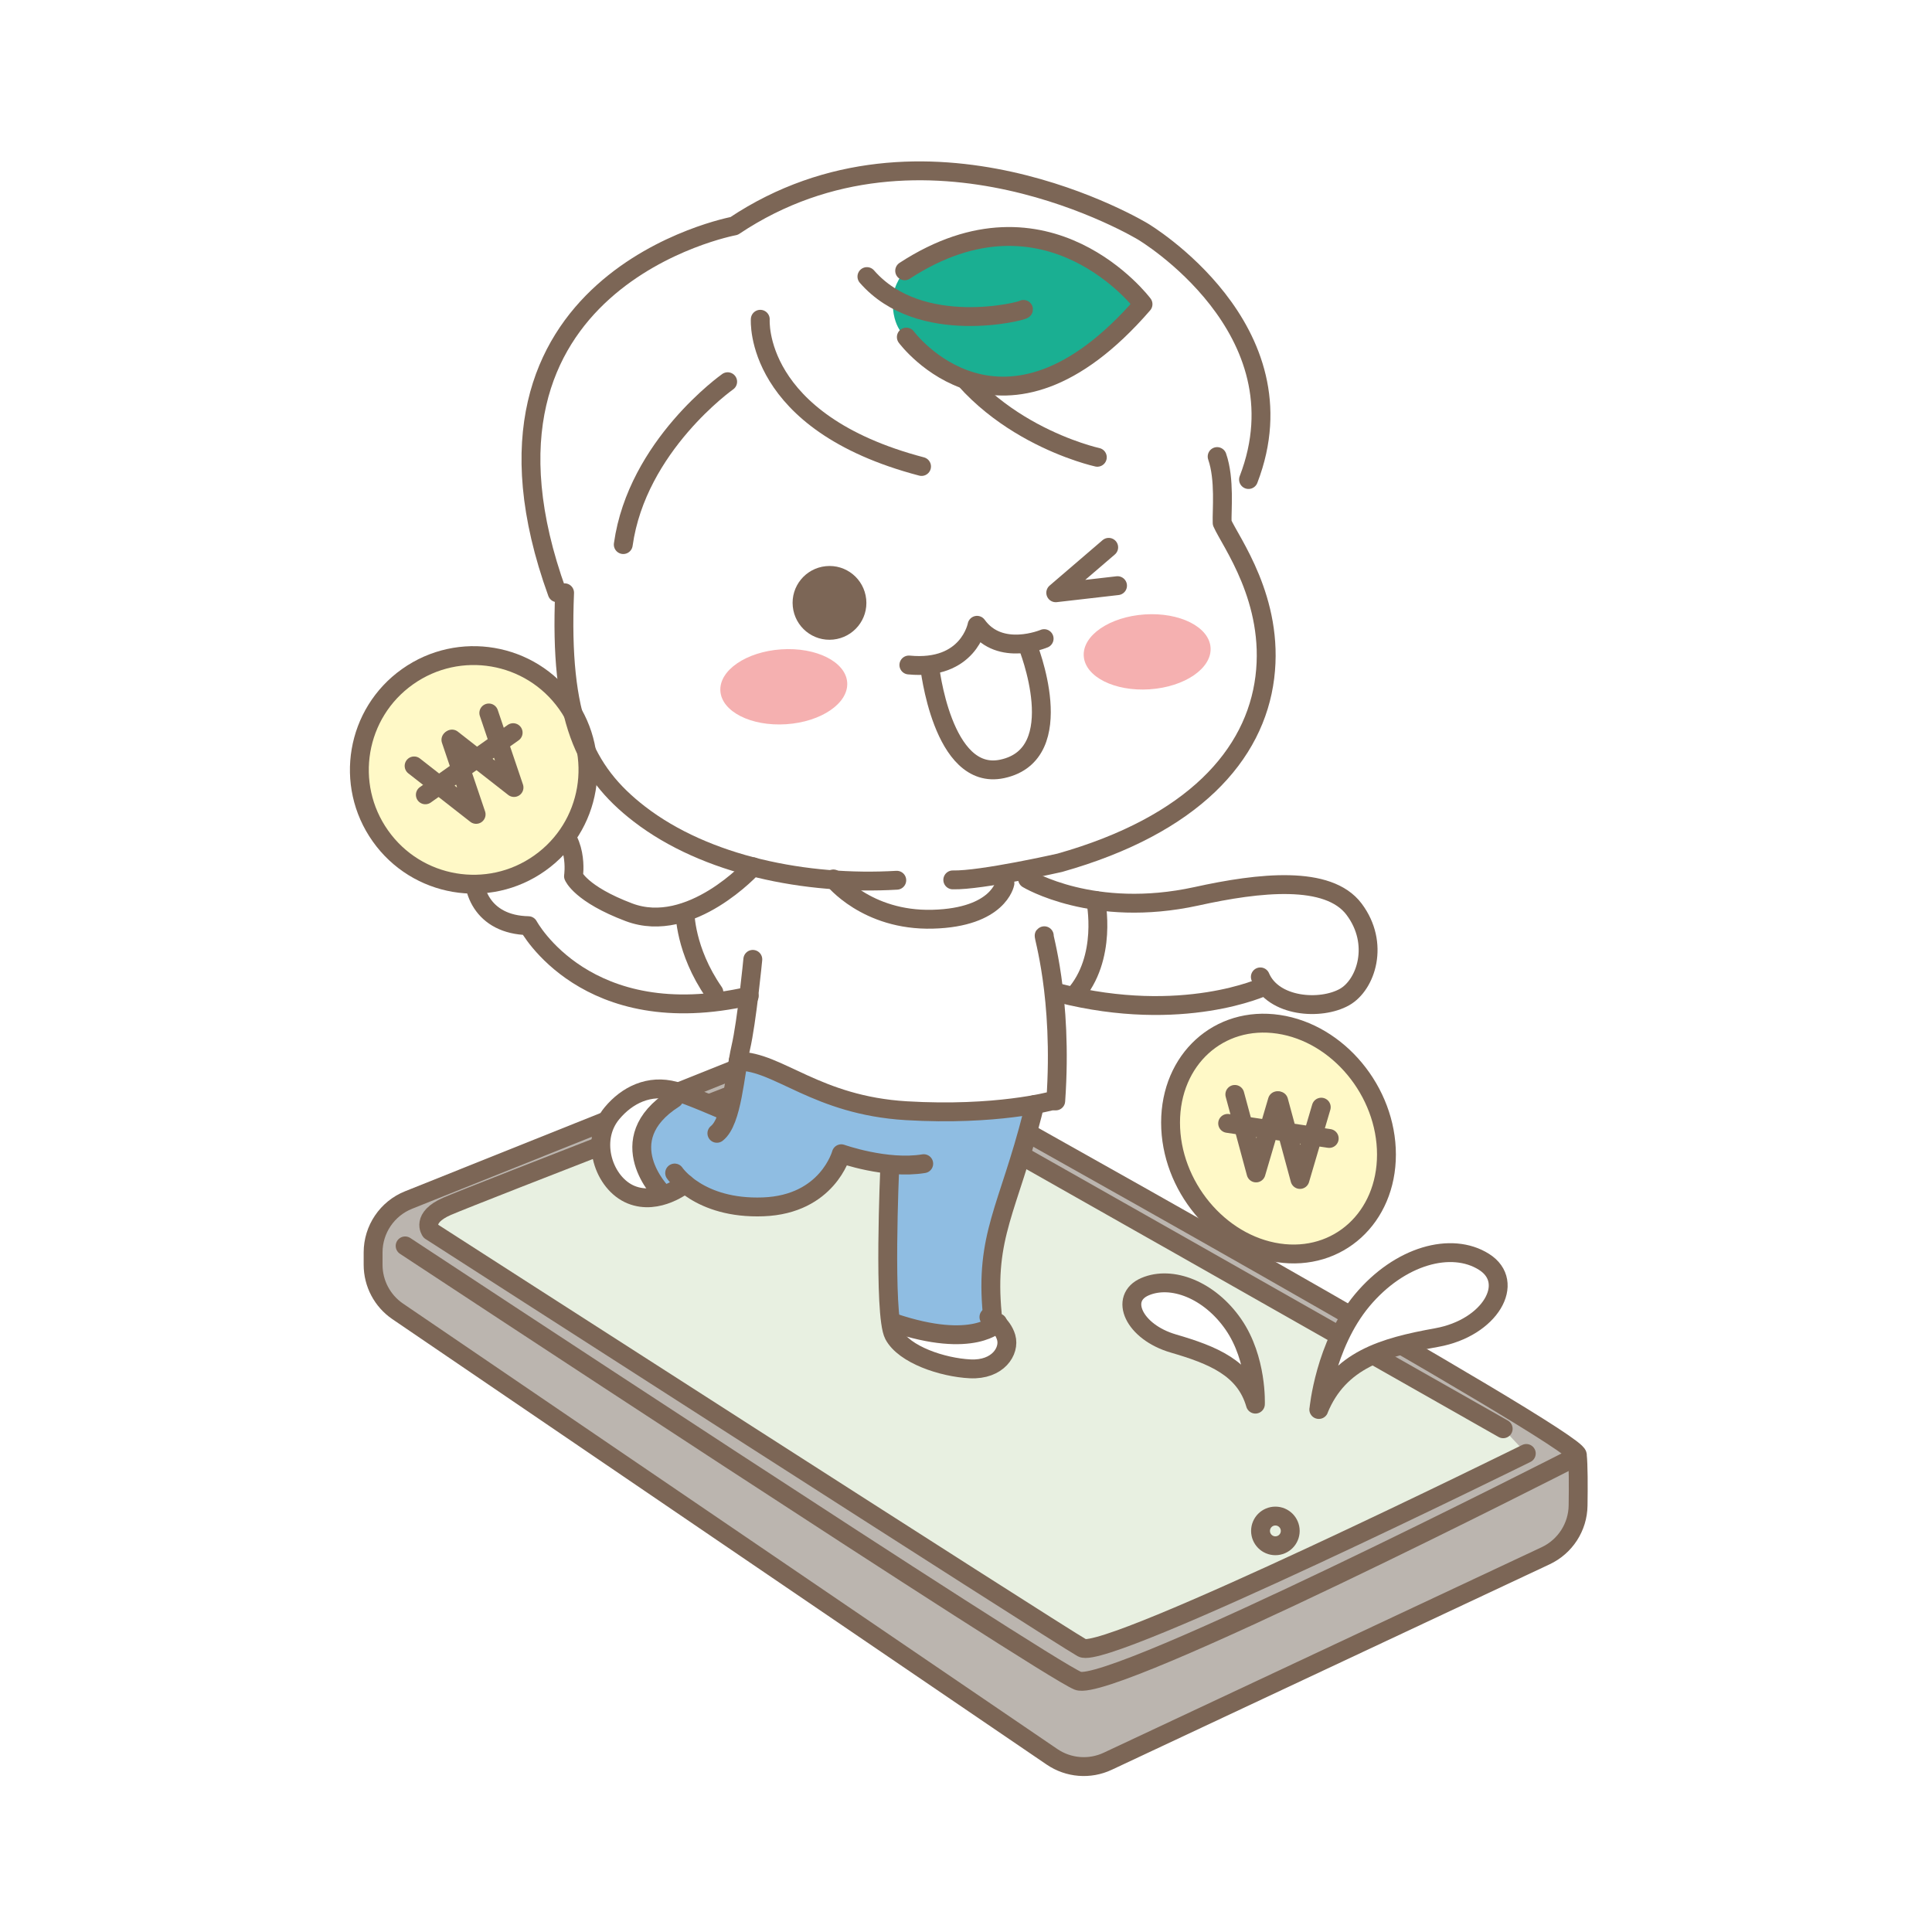 <svg width="256" height="256" viewBox="0 0 256 256" fill="none" xmlns="http://www.w3.org/2000/svg">
<g clip-path="url(#clip0_522_15337)">
<path d="M146.075 112.854L136.475 115.254L135.675 116.054L140.475 118.054L148.075 119.654L154.875 119.254L160.875 118.054L169.275 116.854L174.475 117.654L178.475 119.254L180.875 122.454V127.654L179.275 132.054L175.675 133.254L172.075 132.854L167.675 130.454L162.075 132.054L155.675 133.254H149.675L144.075 132.854L140.075 131.254V145.654L137.275 146.454L132.875 160.854L131.275 169.654L131.675 174.054L133.675 177.654V179.254L132.075 181.254H126.475L122.475 180.054L118.875 177.654L118.075 175.654L117.675 164.854L118.075 154.454L111.675 152.854L109.275 156.454L106.875 158.454L102.475 159.654H97.275L90.475 157.254L86.875 158.854L83.275 158.054L80.875 155.254L80.475 150.454L81.275 147.654L84.075 144.854L86.875 144.054L89.675 144.454L94.475 146.454L97.275 147.254L98.075 140.054L99.275 131.654L90.075 133.254L80.875 131.254L74.875 128.054L70.875 123.254L68.475 122.854L64.075 120.054L62.875 118.054L71.275 113.254L75.275 110.454L76.075 112.454V115.654L76.475 117.254L78.875 118.454L82.475 120.054L88.475 121.254L93.275 119.654L97.275 117.254L101.275 114.454L94.075 112.454L86.075 108.454L78.875 102.454L74.875 93.254L74.475 80.454L70.875 68.054L70.475 56.854C70.875 54.721 71.675 50.374 71.675 50.054C71.675 49.734 73.008 46.721 73.675 45.254L79.275 39.254L86.475 33.654L95.275 30.054H97.675L108.075 24.454L117.675 22.454L128.475 23.254L142.075 26.054L154.475 32.454L164.475 43.654L167.275 52.454L166.475 62.054L161.675 70.054L165.675 76.854L167.675 85.254L166.075 94.854L161.675 102.454L153.675 108.854L146.075 112.854Z" fill="white"/>
<path d="M99.762 114.842C99.762 114.842 91.506 123.962 83.336 120.88C76.933 118.461 75.992 116.099 75.992 116.099C75.992 116.099 76.828 110.647 72.661 108.832C68.495 107.008 63.8 109.85 62.946 113.834C62.101 117.818 63.935 122.531 70.012 122.656C70.012 122.656 77.644 136.931 99.282 131.978" stroke="#7C6656" stroke-width="2.5" stroke-linecap="round" stroke-linejoin="round"/>
<path d="M90.766 120.899C90.766 120.899 90.737 125.92 94.596 131.479" stroke="#7C6656" stroke-width="2.5" stroke-linecap="round" stroke-linejoin="round"/>
<path d="M208.999 192.794C209.143 194.08 209.143 196.95 209.105 199.494C209.066 202.346 207.396 204.928 204.804 206.147L146.782 233.373C144.391 234.496 141.588 234.275 139.399 232.787L52.702 173.766C50.657 172.374 49.438 170.061 49.438 167.584V165.952C49.438 162.899 51.3 160.144 54.132 159.011L108.026 137.44C110.033 136.634 112.298 136.778 114.199 137.834C130.586 146.944 208.759 190.499 209.009 192.794H208.999Z" fill="#BBB5AF" stroke="#7C6656" stroke-width="2.5" stroke-linecap="round" stroke-linejoin="round"/>
<path d="M207.954 193.465C207.954 193.465 147.205 224.464 142.837 222.716C138.469 220.969 53.682 165.088 53.682 165.088" stroke="#7C6656" stroke-width="2.5" stroke-linecap="round" stroke-linejoin="round"/>
<path d="M202.242 192.592C202.242 192.592 146.543 220.105 143.394 218.358C140.246 216.611 57.052 163.12 57.052 163.12C57.052 163.12 55.746 161.373 59.231 159.846C62.726 158.32 109.161 140.339 109.161 140.339C109.161 140.339 111.042 139.609 112.646 140.339C114.249 141.069 199.18 189.318 199.18 189.318" fill="#E8F0E1"/>
<path d="M202.242 192.592C202.242 192.592 146.543 220.105 143.394 218.358C140.246 216.611 57.052 163.12 57.052 163.12C57.052 163.12 55.746 161.373 59.231 159.846C62.726 158.32 109.161 140.339 109.161 140.339C109.161 140.339 111.042 139.609 112.646 140.339C114.249 141.069 199.18 189.318 199.18 189.318" stroke="#7C6656" stroke-width="2.5" stroke-linecap="round" stroke-linejoin="round"/>
<path d="M168.995 204.822C170.082 204.822 170.963 203.941 170.963 202.854C170.963 201.767 170.082 200.886 168.995 200.886C167.908 200.886 167.027 201.767 167.027 202.854C167.027 203.941 167.908 204.822 168.995 204.822Z" stroke="#7C6656" stroke-width="2.5" stroke-linecap="round" stroke-linejoin="round"/>
<path d="M103.235 116.465C103.235 116.465 100.672 135.962 97.072 145.005C96.323 147.953 93.933 146.253 92.954 145.869C91.974 145.476 84.765 141.895 80.483 148.375C76.47 154.586 82.912 159.396 85.84 158.714C88.768 158.033 90.688 156.353 92.685 158.148C94.672 159.943 102.141 160.721 105.03 159.213C107.92 157.706 110.608 155.7 111.472 152.868C112.682 153.242 117.894 154.711 117.894 154.711L118.106 175.754C118.106 175.754 121.744 180.977 128.55 181.361C135.357 181.745 133.61 177.319 131.67 174.919C132.006 171.847 132.563 159.29 134.963 154.058C137.363 148.826 139.389 133.505 138.64 127.111C137.891 120.727 136.144 117.156 136.144 117.156L103.226 116.455L103.235 116.465Z" fill="white"/>
<path d="M97.814 140.607C97.785 142.863 96.508 147.414 96.499 147.452C94.78 146.627 89.874 144.707 89.874 144.707C89.874 144.707 84.854 147.625 85.324 151.859C85.794 156.083 87.753 158.137 87.753 158.137L90.796 157.359C90.796 157.359 96.642 161.324 102.105 159.855C107.567 158.387 110.706 156.179 111.897 153.02C115.91 154.623 117.897 154.729 117.897 154.729L118.262 174.745C118.262 174.745 126.316 179.055 132.374 175.311C131.366 172.815 129.926 175.446 131.759 165.097C133.286 159.308 136.262 151.868 136.146 146.358C135.974 146.838 126.671 150.025 116.255 147.337C109.823 145.676 101.385 140.444 97.794 140.627L97.814 140.607Z" fill="#8FBDE2"/>
<path d="M117.896 154.72C117.896 154.72 117.032 174.237 118.424 176.867C119.816 179.497 124.865 181.197 128.552 181.379C132.238 181.561 133.841 179.008 133.323 177.213C132.805 175.427 131.038 174.515 131.038 174.515" stroke="#7C6656" stroke-width="2.5" stroke-linecap="round" stroke-linejoin="round"/>
<path d="M131.48 174.102C130.482 163.705 133.611 160.182 136.798 147.645C136.904 147.213 137.01 146.781 137.115 146.349" stroke="#7C6656" stroke-width="2.5" stroke-linecap="round" stroke-linejoin="round"/>
<path d="M136.156 116.464C136.156 116.464 144.863 121.753 158.515 118.768C166.905 116.915 176.006 115.926 179.423 120.477C182.841 125.027 181.027 130.499 178.147 132.121C174.998 133.888 168.719 133.475 167.001 129.443" stroke="#7C6656" stroke-width="2.5" stroke-linecap="round" stroke-linejoin="round"/>
<path d="M167.528 130.701C167.528 130.701 156.757 135.751 140.398 131.604" stroke="#7C6656" stroke-width="2.5" stroke-linecap="round" stroke-linejoin="round"/>
<path d="M89.394 155.431C89.394 155.431 92.591 160.231 101.126 159.914C109.66 159.597 111.475 152.877 111.475 152.877C111.475 152.877 117.465 155.008 122.399 154.192" stroke="#7C6656" stroke-width="2.5" stroke-linecap="round" stroke-linejoin="round"/>
<path d="M90.776 156.861C90.776 156.861 87.224 159.77 83.624 158.301C80.024 156.832 78.075 151.13 81.089 147.51C83.086 145.11 86.024 143.642 89.393 144.563C91.227 145.062 95.883 147.107 95.883 147.107" stroke="#7C6656" stroke-width="2.5" stroke-linecap="round" stroke-linejoin="round"/>
<path d="M99.752 127.12C99.752 127.12 98.955 135.386 98.149 138.842C97.352 142.307 97.035 148.567 94.99 150.17" stroke="#7C6656" stroke-width="2.5" stroke-linecap="round" stroke-linejoin="round"/>
<path d="M183.713 152.982C183.713 161.344 177.31 167.181 169.409 166.01C161.509 164.838 155.105 157.11 155.105 148.749C155.105 140.387 161.509 134.55 169.409 135.722C177.31 136.893 183.713 144.621 183.713 152.982Z" fill="#FFF9C7" stroke="#7C6656" stroke-width="2.5" stroke-linecap="round" stroke-linejoin="round"/>
<path d="M175.074 146.704L172.252 156.285L169.43 145.869" stroke="#7C6656" stroke-width="2.5" stroke-linecap="round" stroke-linejoin="round"/>
<path d="M169.256 145.85L166.434 155.421L163.621 145.015" stroke="#7C6656" stroke-width="2.5" stroke-linecap="round" stroke-linejoin="round"/>
<path d="M176.129 150.851L162.67 148.854" stroke="#7C6656" stroke-width="2.5" stroke-linecap="round" stroke-linejoin="round"/>
<path d="M75.118 93.261C79.957 100.086 78.344 109.542 71.518 114.371C64.693 119.21 55.237 117.597 50.408 110.771C45.569 103.946 47.182 94.49 54.008 89.661C60.834 84.822 70.29 86.435 75.118 93.261Z" fill="#FFF9C7" stroke="#7C6656" stroke-width="2.5" stroke-linecap="round" stroke-linejoin="round"/>
<path d="M64.769 94.471L68.11 104.349L59.893 97.927" stroke="#7C6656" stroke-width="2.5" stroke-linecap="round" stroke-linejoin="round"/>
<path d="M59.748 98.031L63.089 107.91L54.871 101.487" stroke="#7C6656" stroke-width="2.5" stroke-linecap="round" stroke-linejoin="round"/>
<path d="M67.995 97.081L56.359 105.318" stroke="#7C6656" stroke-width="2.5" stroke-linecap="round" stroke-linejoin="round"/>
<path d="M166.347 186.055C166.347 186.055 166.606 180.084 163.438 175.495C160.27 170.906 155.259 168.986 151.736 170.484C148.213 171.981 150.238 176.493 155.47 178.02C160.693 179.546 164.965 181.255 166.347 186.055Z" fill="white" stroke="#7C6656" stroke-width="2.5" stroke-linecap="round" stroke-linejoin="round"/>
<path d="M174.756 186.764C174.756 186.764 175.524 178.268 180.487 172.307C185.46 166.355 192.333 164.483 196.634 167.199C200.935 169.907 197.469 175.955 190.385 177.231C183.3 178.508 177.434 180.198 174.746 186.764H174.756Z" fill="white" stroke="#7C6656" stroke-width="2.5" stroke-linecap="round" stroke-linejoin="round"/>
<g filter="url(#filter0_f_522_15337)">
<path d="M152.333 91.337C156.973 91.026 160.588 88.554 160.407 85.814C160.226 83.075 156.317 81.106 151.676 81.416C147.035 81.726 143.42 84.198 143.602 86.938C143.783 89.677 147.692 91.647 152.333 91.337Z" fill="#F5B0B0"/>
</g>
<g filter="url(#filter1_f_522_15337)">
<path d="M104.184 95.963C108.825 95.652 112.44 93.18 112.259 90.441C112.077 87.701 108.168 85.732 103.528 86.042C98.887 86.352 95.272 88.824 95.453 91.564C95.635 94.303 99.544 96.273 104.184 95.963Z" fill="#F5B0B0"/>
</g>
<path d="M114.775 79.389C115.053 82.078 113.095 84.468 110.407 84.746C107.719 85.025 105.328 83.066 105.05 80.378C104.771 77.69 106.73 75.3 109.418 75.022C112.106 74.743 114.496 76.701 114.775 79.389Z" fill="#7C6656"/>
<path d="M138.353 84.621C138.353 84.621 132.516 87.098 129.463 82.855C129.463 82.855 128.35 88.883 120.43 88.115" stroke="#7C6656" stroke-width="2.5" stroke-linecap="round" stroke-linejoin="round"/>
<path d="M136.155 85.514C136.155 85.514 142.001 99.914 132.795 101.882C124.808 103.59 123.166 88.173 123.166 88.173" stroke="#7C6656" stroke-width="2.5" stroke-linecap="round" stroke-linejoin="round"/>
<path d="M146.908 72.524L139.891 78.544L148.079 77.603" stroke="#7C6656" stroke-width="2.5" stroke-linecap="round" stroke-linejoin="round"/>
<path d="M110.426 116.464C110.426 116.464 114.803 122.032 123.578 121.801C132.352 121.571 133.159 117.04 133.159 117.04" stroke="#7C6656" stroke-width="2.5" stroke-linecap="round" stroke-linejoin="round"/>
<path d="M145.189 119.315C145.189 119.315 146.821 126.976 142.309 131.968" stroke="#7C6656" stroke-width="2.5" stroke-linecap="round" stroke-linejoin="round"/>
<path d="M87.742 158.128C87.742 158.128 80.715 151.072 89.306 145.581" stroke="#7C6656" stroke-width="2.5" stroke-linecap="round" stroke-linejoin="round"/>
<path d="M132.201 175.265C132.201 175.265 129.043 178.855 118.387 175.265" stroke="#7C6656" stroke-width="2.5" stroke-linecap="round" stroke-linejoin="round"/>
<path d="M138.374 123.991C138.086 123.568 140.87 131.968 139.891 145.879H139.315C139.315 145.879 132.009 147.885 120.086 147.175C108.163 146.464 103.104 140.599 97.805 140.618" stroke="#7C6656" stroke-width="2.5" stroke-linecap="round" stroke-linejoin="round"/>
<path d="M161.278 60.496C162.325 63.52 161.874 67.686 161.941 69.28C163.035 71.786 168.882 79.475 167.595 89.757C166.309 100.039 158.082 109.332 140.418 114.324C140.418 114.324 130.011 116.685 126.248 116.589" stroke="#7C6656" stroke-width="2.5" stroke-linecap="round" stroke-linejoin="round"/>
<path d="M118.827 116.637C106.837 117.338 93.55 114.678 84.718 107.862C77.384 102.208 74.129 95.104 74.811 78.544" stroke="#7C6656" stroke-width="2.5" stroke-linecap="round" stroke-linejoin="round"/>
<path d="M73.832 78.543C58.817 37.062 97.275 29.939 97.275 29.939C122.494 13.081 151.457 30.688 151.457 30.688C151.457 30.688 173.134 43.571 165.435 63.539" stroke="#7C6656" stroke-width="2.5" stroke-linecap="round" stroke-linejoin="round"/>
<path d="M100.741 42.304C100.741 42.304 99.761 55.945 122.11 61.811" stroke="#7C6656" stroke-width="2.5" stroke-linecap="round" stroke-linejoin="round"/>
<path d="M96.419 50.579C96.419 50.579 84.419 59.037 82.586 72.16" stroke="#7C6656" stroke-width="2.5" stroke-linecap="round" stroke-linejoin="round"/>
<path d="M145.401 60.592C145.401 60.592 129.82 57.213 123.59 43.792" stroke="#7C6656" stroke-width="2.5" stroke-linecap="round" stroke-linejoin="round"/>
<path d="M119.875 35.881C138.854 23.506 151.459 40.306 151.459 40.306C132.796 61.858 120.095 44.665 120.095 44.665C120.095 44.665 118.195 43.59 118.291 39.721C118.339 37.686 119.875 35.871 119.875 35.871V35.881Z" fill="#1AAF92"/>
<path d="M120.094 44.665C120.094 44.665 132.795 61.858 151.457 40.306C151.457 40.306 138.852 23.506 119.873 35.881" stroke="#7C6656" stroke-width="2.5" stroke-linecap="round" stroke-linejoin="round"/>
<path d="M135.617 40.997C135.617 41.208 121.927 44.751 114.871 36.648" stroke="#7C6656" stroke-width="2.5" stroke-linecap="round" stroke-linejoin="round"/>
</g>
<defs>
<filter id="filter0_f_522_15337" x="141.127" y="78.915" width="21.756" height="14.922" filterUnits="userSpaceOnUse" color-interpolation-filters="sRGB">
<feFlood flood-opacity="0" result="BackgroundImageFix"/>
<feBlend mode="normal" in="SourceGraphic" in2="BackgroundImageFix" result="shape"/>
<feGaussianBlur stdDeviation="1.234" result="effect1_foregroundBlur_522_15337"/>
</filter>
<filter id="filter1_f_522_15337" x="92.979" y="83.541" width="21.756" height="14.922" filterUnits="userSpaceOnUse" color-interpolation-filters="sRGB">
<feFlood flood-opacity="0" result="BackgroundImageFix"/>
<feBlend mode="normal" in="SourceGraphic" in2="BackgroundImageFix" result="shape"/>
<feGaussianBlur stdDeviation="1.234" result="effect1_foregroundBlur_522_15337"/>
</filter>
<clipPath id="clip0_522_15337">
<rect width="256" height="256" fill="white"/>
</clipPath>
</defs>
</svg>
